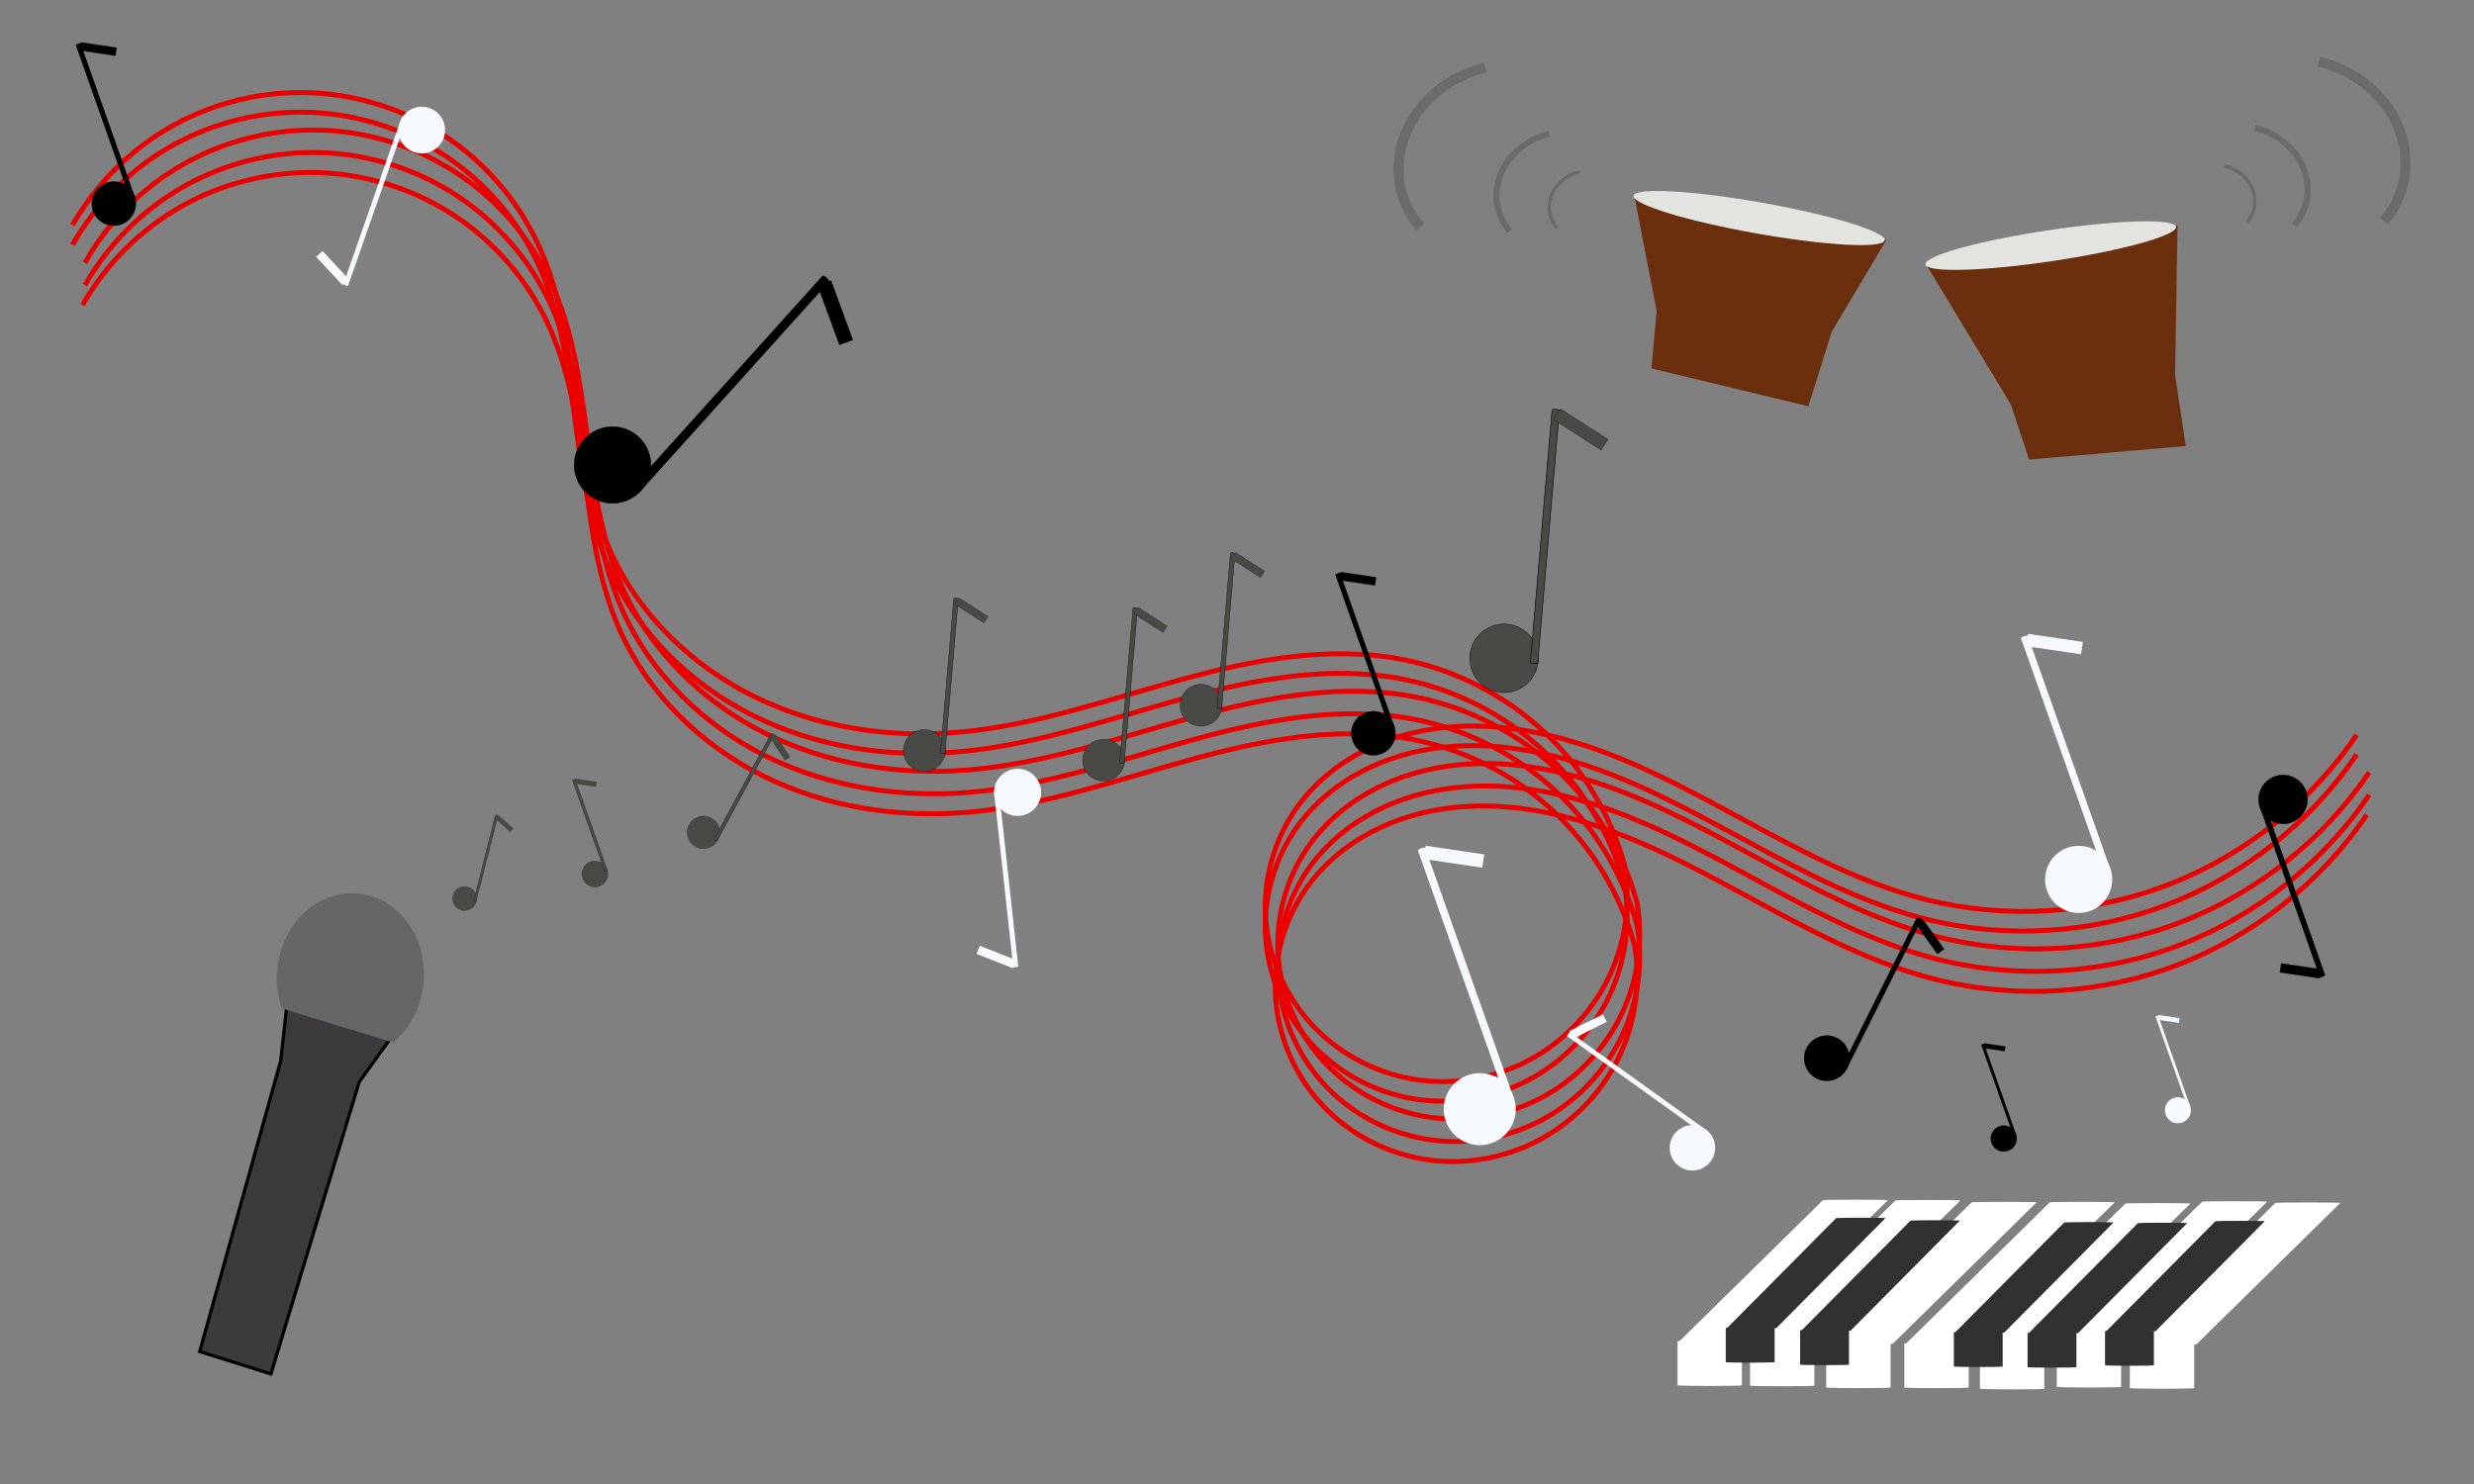 <?xml version="1.0" encoding="UTF-8" standalone="no"?>
<!-- Created with Inkscape (http://www.inkscape.org/) -->

<svg
   xmlns:dc="http://purl.org/dc/elements/1.1/"
   xmlns:cc="http://creativecommons.org/ns#"
   xmlns:rdf="http://www.w3.org/1999/02/22-rdf-syntax-ns#"
   xmlns:svg="http://www.w3.org/2000/svg"
   xmlns="http://www.w3.org/2000/svg"
   xmlns:sodipodi="http://sodipodi.sourceforge.net/DTD/sodipodi-0.dtd"
   xmlns:inkscape="http://www.inkscape.org/namespaces/inkscape"
   width="500"
   height="300"
   id="svg3001"
   version="1.1"
   inkscape:version="0.48.5 r10040"
   sodipodi:docname="tuesday-night.svg"
   inkscape:export-filename="C:\g\theshapeofcollege.github.io\img\stanford-heart-2.png"
   inkscape:export-xdpi="300"
   inkscape:export-ydpi="300">
  <rect width="100%" height="100%" fill="#808080" stroke="none"/>
  <defs
     id="defs3003">
    <inkscape:path-effect
       effect="spiro"
       id="path-effect4194"
       is_visible="true" />
    <inkscape:path-effect
       effect="spiro"
       id="path-effect4190"
       is_visible="true" />
    <inkscape:path-effect
       effect="spiro"
       id="path-effect4154"
       is_visible="true" />
    <inkscape:path-effect
       effect="spiro"
       id="path-effect3847"
       is_visible="true" />
    <inkscape:path-effect
       effect="spiro"
       id="path-effect3069"
       is_visible="true" />
    <inkscape:path-effect
       effect="spiro"
       id="path-effect3915"
       is_visible="true" />
    <inkscape:path-effect
       effect="spiro"
       id="path-effect3911"
       is_visible="true" />
    <inkscape:path-effect
       effect="spiro"
       id="path-effect3824"
       is_visible="true" />
    <inkscape:path-effect
       effect="spiro"
       id="path-effect3809"
       is_visible="true" />
    <inkscape:path-effect
       effect="spiro"
       id="path-effect3017"
       is_visible="true" />
    <inkscape:path-effect
       effect="spiro"
       id="path-effect3944"
       is_visible="true" />
    <inkscape:path-effect
       effect="spiro"
       id="path-effect3783"
       is_visible="true" />
    <inkscape:path-effect
       effect="spiro"
       id="path-effect3783-1"
       is_visible="true" />
    <inkscape:path-effect
       effect="spiro"
       id="path-effect3944-4"
       is_visible="true" />
    <inkscape:path-effect
       effect="spiro"
       id="path-effect3944-4-5"
       is_visible="true" />
    <inkscape:path-effect
       effect="spiro"
       id="path-effect3944-4-5-7"
       is_visible="true" />
    <inkscape:path-effect
       effect="spiro"
       id="path-effect3944-4-5-7-1"
       is_visible="true" />
    <inkscape:path-effect
       effect="spiro"
       id="path-effect3944-4-5-7-1-2"
       is_visible="true" />
    <inkscape:path-effect
       effect="spiro"
       id="path-effect3944-4-5-7-1-2-6"
       is_visible="true" />
    <inkscape:path-effect
       effect="spiro"
       id="path-effect3824-6"
       is_visible="true" />
    <inkscape:path-effect
       effect="spiro"
       id="path-effect3824-8"
       is_visible="true" />
    <inkscape:path-effect
       effect="spiro"
       id="path-effect3824-8-4"
       is_visible="true" />
    <inkscape:path-effect
       effect="spiro"
       id="path-effect3824-8-2"
       is_visible="true" />
    <inkscape:path-effect
       effect="spiro"
       id="path-effect3824-6-0"
       is_visible="true" />
    <inkscape:path-effect
       effect="spiro"
       id="path-effect3911-0"
       is_visible="true" />
    <inkscape:path-effect
       effect="spiro"
       id="path-effect3915-0"
       is_visible="true" />
    <inkscape:path-effect
       effect="spiro"
       id="path-effect3847-1"
       is_visible="true" />
    <inkscape:path-effect
       effect="spiro"
       id="path-effect3847-4"
       is_visible="true" />
    <inkscape:path-effect
       effect="spiro"
       id="path-effect3847-9"
       is_visible="true" />
    <inkscape:path-effect
       effect="spiro"
       id="path-effect3847-9-8"
       is_visible="true" />
    <inkscape:path-effect
       effect="spiro"
       id="path-effect3847-9-8-2"
       is_visible="true" />
    <inkscape:path-effect
       effect="spiro"
       id="path-effect4154-2"
       is_visible="true" />
    <inkscape:path-effect
       effect="spiro"
       id="path-effect4194-5"
       is_visible="true" />
    <inkscape:path-effect
       effect="spiro"
       id="path-effect4194-5-3"
       is_visible="true" />
    <inkscape:path-effect
       effect="spiro"
       id="path-effect4194-5-3-2"
       is_visible="true" />
    <inkscape:path-effect
       effect="spiro"
       id="path-effect4194-5-33"
       is_visible="true" />
    <inkscape:path-effect
       effect="spiro"
       id="path-effect4194-4"
       is_visible="true" />
  </defs>
  <sodipodi:namedview
     id="base"
     pagecolor="#cfb8bb"
     bordercolor="#666666"
     borderopacity="1.0"
     inkscape:pageopacity="1"
     inkscape:pageshadow="2"
     inkscape:zoom="1.4"
     inkscape:cx="248.00168"
     inkscape:cy="203.07449"
     inkscape:document-units="px"
     inkscape:current-layer="layer1"
     showgrid="false"
     inkscape:window-width="1440"
     inkscape:window-height="897"
     inkscape:window-x="-8"
     inkscape:window-y="-8"
     inkscape:window-maximized="1" />
  <g
     inkscape:label="Layer 1"
     inkscape:groupmode="layer"
     id="layer1"
     transform="translate(0,-752.362)">
    <g
       id="g3841"
       transform="matrix(0.637,0.185,-0.185,0.637,90.444,379.863)">
      <path
         transform="translate(0,752.362)"
         inkscape:connector-curvature="0"
         inkscape:original-d="m 193.44421,85.342584 4.54569,26.263966 1.01015,91.92388 22.72843,0.50508 1.01016,-92.93404 8.58629,-24.243657 z"
         inkscape:path-effect="#path-effect3069"
         id="path3067"
         d="m 193.444,85.343 4.546,26.264 1.01,91.924 22.728,0.505 1.01,-92.934 8.586,-24.244 -37.881,-1.515"
         style="fill:#3b3b3e;fill-opacity:1;stroke:#000000;stroke-width:1px;stroke-linecap:butt;stroke-linejoin:miter;stroke-opacity:1" />
      <path
         sodipodi:open="true"
         sodipodi:end="8.7846812"
         sodipodi:start="4.3187393"
         transform="matrix(-0.381,-1.401,1.52,-0.449,190.393,1147.094)"
         d="m 196.61,51.574 c 8.888,-2.996 19.085,0.423 22.776,7.636 3.691,7.213 -0.521,15.489 -9.409,18.485 -7.375,2.486 -15.889,0.585 -20.659,-4.614"
         sodipodi:ry="14.142136"
         sodipodi:rx="17.425131"
         sodipodi:cy="64.63446"
         sodipodi:cx="203.2932"
         id="path3071"
         style="fill:#646764;fill-opacity:1;stroke:none"
         sodipodi:type="arc" />
    </g>
    <path
       style="fill:none;stroke:#eb0000;stroke-width:1px;stroke-linecap:butt;stroke-linejoin:miter;stroke-opacity:1"
       d="m 14.647,801.844 c 4.759,-8.382 11.855,-15.422 20.275,-20.114 8.42,-4.692 18.139,-7.023 27.772,-6.661 9.632,0.363 19.149,3.418 27.193,8.729 8.043,5.312 14.59,12.865 18.705,21.581 4.56,9.658 6.09,20.424 7.504,31.01 1.414,10.586 2.812,21.352 7.143,31.114 5.719,12.89 16.427,23.311 29.063,29.572 12.636,6.261 27.091,8.48 41.143,7.298 15.334,-1.29 30.027,-6.462 44.861,-10.554 14.834,-4.093 30.464,-7.14 45.548,-4.093 10.445,2.11 20.279,7.164 28.075,14.428 7.796,7.264 13.531,16.718 16.372,26.988 1.32,7.506 0.273,15.411 -2.954,22.315 -3.228,6.904 -8.622,12.776 -15.228,16.576 -6.99,4.021 -15.314,5.694 -23.307,4.626 -7.993,-1.068 -15.603,-4.881 -21.2,-10.685 -5.597,-5.805 -9.135,-13.569 -9.784,-21.607 -0.649,-8.038 1.609,-16.289 6.308,-22.842 3.393,-4.731 7.995,-8.552 13.155,-11.246 5.161,-2.695 10.871,-4.279 16.661,-4.887 11.58,-1.216 23.287,1.441 34.12,5.71 21.667,8.538 40.741,23.498 63.342,29.111 16.026,3.98 33.265,2.918 48.682,-2.997 15.417,-5.916 28.941,-16.659 38.191,-30.338"
       id="path3845"
       inkscape:path-effect="#path-effect3847"
       inkscape:original-d="m 14.647211,801.84436 c 91.923879,3.03045 83.84266,-4.54569 93.944189,3.53553 10.10152,8.08122 0,43.94164 14.64721,62.12438 14.64721,18.18275 39.39595,38.89087 70.2056,36.87057 30.80965,-2.02031 67.17514,-21.71828 90.40865,-14.64721 23.23351,7.07106 44.44672,41.41625 44.44672,41.41625 0,0 -2.52539,16.66752 -18.18275,38.89087 -15.65737,22.22339 -34.34519,-19.19279 -47.98225,-50.50762 -13.63706,-31.31473 93.94419,35.35534 127.27922,18.68782 33.33503,-16.66752 70.71069,-54.04316 86.87313,-33.33503"
       inkscape:connector-curvature="0"
       sodipodi:nodetypes="csssscsssc" />
    <path
       style="fill:none;stroke:#eb0000;stroke-width:1px;stroke-linecap:butt;stroke-linejoin:miter;stroke-opacity:1"
       d="m 14.647,797.88 c 4.759,-8.382 11.855,-15.422 20.275,-20.114 8.42,-4.692 18.139,-7.023 27.772,-6.661 9.632,0.363 19.149,3.418 27.193,8.729 8.043,5.312 14.59,12.865 18.705,21.581 4.56,9.658 6.09,20.424 7.504,31.01 1.414,10.586 2.812,21.352 7.143,31.114 5.719,12.89 16.427,23.311 29.063,29.572 12.636,6.261 27.091,8.48 41.143,7.298 15.334,-1.29 30.027,-6.462 44.861,-10.554 14.834,-4.093 30.464,-7.14 45.548,-4.093 10.445,2.11 20.279,7.164 28.075,14.428 7.796,7.264 13.531,16.718 16.372,26.988 1.32,7.506 0.273,15.411 -2.954,22.315 -3.228,6.904 -8.622,12.776 -15.228,16.576 -6.99,4.021 -15.314,5.694 -23.307,4.627 -7.993,-1.068 -15.603,-4.881 -21.2,-10.685 -5.597,-5.805 -9.135,-13.569 -9.784,-21.607 -0.648,-8.038 1.609,-16.289 6.308,-22.842 3.393,-4.731 7.995,-8.552 13.156,-11.246 5.161,-2.695 10.871,-4.279 16.661,-4.887 11.58,-1.216 23.287,1.441 34.12,5.71 21.667,8.538 40.74,23.498 63.342,29.111 16.026,3.98 33.265,2.918 48.682,-2.997 15.417,-5.916 28.941,-16.659 38.191,-30.338"
       id="path3845-0"
       inkscape:path-effect="#path-effect3847-4"
       inkscape:original-d="m 14.64721,797.87971 c 91.92388,3.03045 83.842665,-4.54569 93.94419,3.53553 10.10152,8.08122 0,43.94164 14.64721,62.12438 14.64721,18.18275 39.39595,38.89087 70.2056,36.87057 30.80965,-2.02031 67.17514,-21.71828 90.40865,-14.64721 23.23351,7.07106 44.44672,41.41626 44.44672,41.41626 0,0 -2.52539,16.6675 -18.18275,38.89086 -15.65737,22.2234 -34.34519,-19.19276 -47.98225,-50.50766 -13.63706,-31.31469 93.94419,35.3554 127.27922,18.6879 33.33503,-16.6676 70.71069,-54.0432 86.87313,-33.33507"
       inkscape:connector-curvature="0"
       sodipodi:nodetypes="csssscsssc" />
    <path
       style="fill:none;stroke:#eb0000;stroke-width:1px;stroke-linecap:butt;stroke-linejoin:miter;stroke-opacity:1"
       d="m 17.173,805.456 c 4.759,-8.382 11.855,-15.422 20.275,-20.114 8.42,-4.692 18.139,-7.023 27.772,-6.661 9.632,0.363 19.149,3.418 27.193,8.729 8.043,5.312 14.59,12.865 18.705,21.581 4.56,9.658 6.09,20.424 7.504,31.01 1.414,10.586 2.812,21.352 7.143,31.114 5.719,12.89 16.427,23.311 29.063,29.572 12.636,6.261 27.091,8.48 41.143,7.298 15.334,-1.29 30.027,-6.462 44.861,-10.554 14.834,-4.093 30.464,-7.14 45.548,-4.093 10.445,2.11 20.279,7.164 28.075,14.428 7.796,7.264 13.531,16.718 16.372,26.988 1.32,7.506 0.273,15.411 -2.954,22.315 -3.228,6.904 -8.622,12.776 -15.228,16.576 -6.99,4.021 -15.314,5.694 -23.307,4.626 -7.993,-1.068 -15.603,-4.881 -21.2,-10.685 -5.597,-5.805 -9.135,-13.569 -9.784,-21.607 -0.649,-8.038 1.609,-16.289 6.308,-22.842 3.393,-4.731 7.995,-8.552 13.155,-11.246 5.161,-2.695 10.871,-4.279 16.661,-4.887 11.58,-1.216 23.287,1.441 34.12,5.71 21.667,8.538 40.741,23.498 63.342,29.111 16.026,3.98 33.265,2.918 48.682,-2.997 15.417,-5.916 28.941,-16.659 38.191,-30.338"
       id="path3845-4"
       inkscape:path-effect="#path-effect3847-9"
       inkscape:original-d="m 17.172589,805.45586 c 91.923881,3.03045 83.842661,-4.54569 93.944191,3.53553 10.10152,8.08122 0,43.94164 14.64721,62.12438 14.64721,18.18275 39.39595,38.89087 70.2056,36.87057 30.80965,-2.02031 67.17514,-21.71828 90.40865,-14.64721 23.23351,7.07106 44.44672,41.41625 44.44672,41.41625 0,0 -2.52539,16.66752 -18.18275,38.89087 -15.65737,22.22335 -34.34519,-19.19279 -47.98225,-50.50762 -13.63706,-31.31473 93.94419,35.35534 127.27922,18.68782 33.33503,-16.66752 70.71069,-54.04316 86.87313,-33.33503"
       inkscape:connector-curvature="0"
       sodipodi:nodetypes="csssscsssc" />
    <path
       style="fill:none;stroke:#eb0000;stroke-width:1px;stroke-linecap:butt;stroke-linejoin:miter;stroke-opacity:1"
       d="m 17.173,810.002 c 4.759,-8.382 11.855,-15.422 20.275,-20.114 8.42,-4.692 18.139,-7.023 27.772,-6.661 9.632,0.363 19.149,3.418 27.193,8.729 8.043,5.312 14.59,12.865 18.705,21.581 4.56,9.658 6.09,20.424 7.504,31.01 1.414,10.586 2.812,21.352 7.143,31.114 5.719,12.89 16.427,23.311 29.063,29.572 12.636,6.261 27.091,8.48 41.143,7.298 15.334,-1.29 30.027,-6.462 44.861,-10.554 14.834,-4.093 30.464,-7.14 45.548,-4.093 10.445,2.11 20.279,7.164 28.075,14.428 7.796,7.264 13.531,16.718 16.372,26.988 1.32,7.506 0.273,15.411 -2.954,22.315 -3.228,6.904 -8.622,12.776 -15.228,16.576 -6.99,4.021 -15.314,5.694 -23.307,4.626 -7.993,-1.068 -15.603,-4.881 -21.2,-10.685 -5.597,-5.805 -9.135,-13.569 -9.784,-21.607 -0.649,-8.038 1.609,-16.289 6.308,-22.842 3.393,-4.731 7.995,-8.552 13.155,-11.246 5.161,-2.695 10.871,-4.279 16.661,-4.887 11.58,-1.216 23.287,1.441 34.12,5.71 21.667,8.538 40.741,23.498 63.342,29.111 16.026,3.98 33.265,2.918 48.682,-2.997 15.417,-5.916 28.941,-16.659 38.191,-30.338"
       id="path3845-4-8"
       inkscape:path-effect="#path-effect3847-9-8"
       inkscape:original-d="m 17.17259,810.00154 c 91.92388,3.03045 83.84266,-4.54569 93.94419,3.53553 10.10152,8.08122 0,43.94164 14.64721,62.12438 14.64721,18.18275 39.39595,38.89087 70.2056,36.87057 30.80965,-2.02031 67.17514,-21.71828 90.40865,-14.64721 23.23351,7.07106 44.44672,41.41625 44.44672,41.41625 0,0 -2.52539,16.66752 -18.18275,38.89087 -15.65737,22.22337 -34.34519,-19.19279 -47.98225,-50.50762 -13.63706,-31.31473 93.94419,35.35534 127.27922,18.68782 33.33503,-16.66752 70.71069,-54.04316 86.87313,-33.33503"
       inkscape:connector-curvature="0"
       sodipodi:nodetypes="csssscsssc" />
    <path
       style="fill:none;stroke:#eb0000;stroke-width:1px;stroke-linecap:butt;stroke-linejoin:miter;stroke-opacity:1"
       d="m 16.668,814.042 c 4.759,-8.382 11.855,-15.422 20.275,-20.114 8.42,-4.692 18.139,-7.023 27.772,-6.661 9.632,0.363 19.149,3.418 27.193,8.729 8.043,5.312 14.59,12.865 18.705,21.581 4.56,9.658 6.09,20.424 7.504,31.01 1.414,10.586 2.812,21.352 7.143,31.114 5.719,12.89 16.427,23.311 29.063,29.572 12.636,6.261 27.091,8.48 41.143,7.298 15.334,-1.29 30.027,-6.462 44.861,-10.554 14.834,-4.093 30.464,-7.14 45.548,-4.093 10.445,2.11 20.279,7.164 28.075,14.428 7.796,7.264 13.531,16.718 16.372,26.988 1.32,7.506 0.273,15.411 -2.954,22.315 -3.228,6.904 -8.622,12.776 -15.228,16.576 -6.99,4.021 -15.314,5.694 -23.307,4.626 -7.993,-1.068 -15.603,-4.881 -21.2,-10.685 -5.597,-5.805 -9.135,-13.569 -9.784,-21.607 -0.649,-8.038 1.609,-16.289 6.308,-22.842 3.393,-4.731 7.995,-8.552 13.155,-11.246 5.161,-2.695 10.871,-4.279 16.661,-4.887 11.58,-1.216 23.287,1.441 34.12,5.71 21.667,8.538 40.741,23.498 63.342,29.111 16.026,3.98 33.265,2.918 48.682,-2.997 15.417,-5.916 28.941,-16.659 38.191,-30.338"
       id="path3845-4-8-4"
       inkscape:path-effect="#path-effect3847-9-8-2"
       inkscape:original-d="m 16.667514,814.04216 c 91.923876,3.03045 83.842656,-4.54569 93.944186,3.53553 10.10152,8.08122 0,43.94164 14.64721,62.12438 14.64721,18.18275 39.39595,38.89087 70.2056,36.87057 30.80965,-2.02031 67.17514,-21.71828 90.40865,-14.64721 23.23351,7.07106 44.44672,41.41625 44.44672,41.41625 0,0 -2.52539,16.66752 -18.18275,38.89087 -15.65737,22.22335 -34.34519,-19.19279 -47.98225,-50.50762 -13.63706,-31.31473 93.94419,35.35534 127.27922,18.68782 33.33503,-16.66752 70.71069,-54.04316 86.87313,-33.33503"
       inkscape:connector-curvature="0"
       sodipodi:nodetypes="csssscsssc" />
    <g
       id="g3978"
       transform="matrix(0.358,0.091,-0.091,0.358,109.768,616.516)"
       style="fill:#494946;fill-opacity:1">
      <g
         id="g4118"
         transform="matrix(0.832,-0.555,0.555,0.832,-421.587,249.947)"
         style="fill:#494946;fill-opacity:1">
        <path
           sodipodi:type="arc"
           style="fill:#494946;fill-opacity:1;stroke:#000000;stroke-width:0.183;stroke-linecap:round;stroke-linejoin:round;stroke-miterlimit:4;stroke-opacity:1;stroke-dasharray:none;stroke-dashoffset:0"
           id="path3954"
           sodipodi:cx="249.00261"
           sodipodi:cy="71.705528"
           sodipodi:rx="16.162441"
           sodipodi:ry="16.162441"
           d="m 265.165,71.706 c 0,8.926 -7.236,16.162 -16.162,16.162 -8.926,0 -16.162,-7.236 -16.162,-16.162 0,-8.926 7.236,-16.162 16.162,-16.162 8.926,0 16.162,7.236 16.162,16.162 z"
           transform="matrix(0.441,0,0,0.441,124.628,801.561)" />
        <rect
           style="fill:#494946;fill-opacity:1;stroke:#000000;stroke-width:0.121;stroke-linecap:round;stroke-linejoin:round;stroke-miterlimit:4;stroke-opacity:1;stroke-dasharray:none;stroke-dashoffset:0"
           id="rect3956"
           width="1.532"
           height="53.092"
           x="239.972"
           y="780.657"
           rx="12.359"
           ry="0.179" />
        <rect
           style="fill:#494946;fill-opacity:1;stroke:#000000;stroke-width:0.052;stroke-linecap:round;stroke-linejoin:round;stroke-miterlimit:4;stroke-opacity:1;stroke-dasharray:none;stroke-dashoffset:0"
           id="rect3976"
           width="11.748"
           height="2.657"
           x="578.41"
           y="577.314"
           rx="0"
           transform="matrix(0.884,0.467,-0.467,0.884,0,0)"
           inkscape:transform-center-x="5.876091"
           inkscape:transform-center-y="-7.5182814" />
      </g>
    </g>
    <g
       id="g3978-5"
       transform="matrix(0.405,0.219,-0.219,0.405,229.683,531.842)"
       style="fill:#494946;fill-opacity:1">
      <path
         transform="matrix(0.441,0,0,0.441,124.628,801.561)"
         d="m 265.165,71.706 c 0,8.926 -7.236,16.162 -16.162,16.162 -8.926,0 -16.162,-7.236 -16.162,-16.162 0,-8.926 7.236,-16.162 16.162,-16.162 8.926,0 16.162,7.236 16.162,16.162 z"
         sodipodi:ry="16.162441"
         sodipodi:rx="16.162441"
         sodipodi:cy="71.705528"
         sodipodi:cx="249.00261"
         id="path3954-1"
         style="fill:#494946;fill-opacity:1;stroke:#000000;stroke-width:0.183;stroke-linecap:round;stroke-linejoin:round;stroke-miterlimit:4;stroke-opacity:1;stroke-dasharray:none;stroke-dashoffset:0"
         sodipodi:type="arc" />
      <rect
         ry="0.179"
         rx="12.359"
         y="780.657"
         x="239.972"
         height="53.092"
         width="1.532"
         id="rect3956-7"
         style="fill:#494946;fill-opacity:1;stroke:#000000;stroke-width:0.121;stroke-linecap:round;stroke-linejoin:round;stroke-miterlimit:4;stroke-opacity:1;stroke-dasharray:none;stroke-dashoffset:0" />
      <rect
         inkscape:transform-center-y="-7.5182814"
         inkscape:transform-center-x="5.876091"
         transform="matrix(0.884,0.467,-0.467,0.884,0,0)"
         rx="0"
         y="577.314"
         x="578.41"
         height="2.657"
         width="11.748"
         id="rect3976-1"
         style="fill:#494946;fill-opacity:1;stroke:#000000;stroke-width:0.052;stroke-linecap:round;stroke-linejoin:round;stroke-miterlimit:4;stroke-opacity:1;stroke-dasharray:none;stroke-dashoffset:0" />
    </g>
    <g
       id="g3978-5-1"
       transform="matrix(0.593,0.051,-0.051,0.593,90.283,398.053)"
       style="fill:#494946;fill-opacity:1">
      <path
         transform="matrix(0.441,0,0,0.441,124.628,801.561)"
         d="m 265.165,71.706 c 0,8.926 -7.236,16.162 -16.162,16.162 -8.926,0 -16.162,-7.236 -16.162,-16.162 0,-8.926 7.236,-16.162 16.162,-16.162 8.926,0 16.162,7.236 16.162,16.162 z"
         sodipodi:ry="16.162441"
         sodipodi:rx="16.162441"
         sodipodi:cy="71.705528"
         sodipodi:cx="249.00261"
         id="path3954-1-5"
         style="fill:#494946;fill-opacity:1;stroke:#000000;stroke-width:0.183;stroke-linecap:round;stroke-linejoin:round;stroke-miterlimit:4;stroke-opacity:1;stroke-dasharray:none;stroke-dashoffset:0"
         sodipodi:type="arc" />
      <rect
         ry="0.179"
         rx="12.359"
         y="780.657"
         x="239.972"
         height="53.092"
         width="1.532"
         id="rect3956-7-2"
         style="fill:#494946;fill-opacity:1;stroke:#000000;stroke-width:0.121;stroke-linecap:round;stroke-linejoin:round;stroke-miterlimit:4;stroke-opacity:1;stroke-dasharray:none;stroke-dashoffset:0" />
      <rect
         inkscape:transform-center-y="-7.5182814"
         inkscape:transform-center-x="5.876091"
         transform="matrix(0.884,0.467,-0.467,0.884,0,0)"
         rx="0"
         y="577.314"
         x="578.41"
         height="2.657"
         width="11.748"
         id="rect3976-1-7"
         style="fill:#494946;fill-opacity:1;stroke:#000000;stroke-width:0.052;stroke-linecap:round;stroke-linejoin:round;stroke-miterlimit:4;stroke-opacity:1;stroke-dasharray:none;stroke-dashoffset:0" />
    </g>
    <g
       id="g3978-5-1-6"
       transform="matrix(0.593,0.051,-0.051,0.593,126.508,400.004)"
       style="fill:#494946;fill-opacity:1">
      <path
         transform="matrix(0.441,0,0,0.441,124.628,801.561)"
         d="m 265.165,71.706 c 0,8.926 -7.236,16.162 -16.162,16.162 -8.926,0 -16.162,-7.236 -16.162,-16.162 0,-8.926 7.236,-16.162 16.162,-16.162 8.926,0 16.162,7.236 16.162,16.162 z"
         sodipodi:ry="16.162441"
         sodipodi:rx="16.162441"
         sodipodi:cy="71.705528"
         sodipodi:cx="249.00261"
         id="path3954-1-5-1"
         style="fill:#494946;fill-opacity:1;stroke:#000000;stroke-width:0.183;stroke-linecap:round;stroke-linejoin:round;stroke-miterlimit:4;stroke-opacity:1;stroke-dasharray:none;stroke-dashoffset:0"
         sodipodi:type="arc" />
      <rect
         ry="0.179"
         rx="12.359"
         y="780.657"
         x="239.972"
         height="53.092"
         width="1.532"
         id="rect3956-7-2-4"
         style="fill:#494946;fill-opacity:1;stroke:#000000;stroke-width:0.121;stroke-linecap:round;stroke-linejoin:round;stroke-miterlimit:4;stroke-opacity:1;stroke-dasharray:none;stroke-dashoffset:0" />
      <rect
         inkscape:transform-center-y="-7.5182814"
         inkscape:transform-center-x="5.876091"
         transform="matrix(0.884,0.467,-0.467,0.884,0,0)"
         rx="0"
         y="577.314"
         x="578.41"
         height="2.657"
         width="11.748"
         id="rect3976-1-7-2"
         style="fill:#494946;fill-opacity:1;stroke:#000000;stroke-width:0.052;stroke-linecap:round;stroke-linejoin:round;stroke-miterlimit:4;stroke-opacity:1;stroke-dasharray:none;stroke-dashoffset:0" />
    </g>
    <g
       id="g3978-5-1-6-3"
       transform="matrix(0.593,0.051,-0.051,0.593,146.206,388.892)"
       style="fill:#494946;fill-opacity:1">
      <path
         transform="matrix(0.441,0,0,0.441,124.628,801.561)"
         d="m 265.165,71.706 c 0,8.926 -7.236,16.162 -16.162,16.162 -8.926,0 -16.162,-7.236 -16.162,-16.162 0,-8.926 7.236,-16.162 16.162,-16.162 8.926,0 16.162,7.236 16.162,16.162 z"
         sodipodi:ry="16.162441"
         sodipodi:rx="16.162441"
         sodipodi:cy="71.705528"
         sodipodi:cx="249.00261"
         id="path3954-1-5-1-2"
         style="fill:#494946;fill-opacity:1;stroke:#000000;stroke-width:0.183;stroke-linecap:round;stroke-linejoin:round;stroke-miterlimit:4;stroke-opacity:1;stroke-dasharray:none;stroke-dashoffset:0"
         sodipodi:type="arc" />
      <rect
         ry="0.179"
         rx="12.359"
         y="780.657"
         x="239.972"
         height="53.092"
         width="1.532"
         id="rect3956-7-2-4-2"
         style="fill:#494946;fill-opacity:1;stroke:#000000;stroke-width:0.121;stroke-linecap:round;stroke-linejoin:round;stroke-miterlimit:4;stroke-opacity:1;stroke-dasharray:none;stroke-dashoffset:0" />
      <rect
         inkscape:transform-center-y="-7.5182814"
         inkscape:transform-center-x="5.876091"
         transform="matrix(0.884,0.467,-0.467,0.884,0,0)"
         rx="0"
         y="577.314"
         x="578.41"
         height="2.657"
         width="11.748"
         id="rect3976-1-7-2-1"
         style="fill:#494946;fill-opacity:1;stroke:#000000;stroke-width:0.052;stroke-linecap:round;stroke-linejoin:round;stroke-miterlimit:4;stroke-opacity:1;stroke-dasharray:none;stroke-dashoffset:0" />
    </g>
    <g
       id="g3978-6"
       transform="matrix(0.331,0.084,-0.084,0.331,86.285,638.522)"
       style="fill:#494946;fill-opacity:1">
      <path
         transform="matrix(0.441,0,0,0.441,124.628,801.561)"
         d="m 265.165,71.706 c 0,8.926 -7.236,16.162 -16.162,16.162 -8.926,0 -16.162,-7.236 -16.162,-16.162 0,-8.926 7.236,-16.162 16.162,-16.162 8.926,0 16.162,7.236 16.162,16.162 z"
         sodipodi:ry="16.162441"
         sodipodi:rx="16.162441"
         sodipodi:cy="71.705528"
         sodipodi:cx="249.00261"
         id="path3954-8"
         style="fill:#494946;fill-opacity:1;stroke:#000000;stroke-width:0.183;stroke-linecap:round;stroke-linejoin:round;stroke-miterlimit:4;stroke-opacity:1;stroke-dasharray:none;stroke-dashoffset:0"
         sodipodi:type="arc" />
      <rect
         ry="0.179"
         rx="12.359"
         y="780.657"
         x="239.972"
         height="53.092"
         width="1.532"
         id="rect3956-5"
         style="fill:#494946;fill-opacity:1;stroke:#000000;stroke-width:0.121;stroke-linecap:round;stroke-linejoin:round;stroke-miterlimit:4;stroke-opacity:1;stroke-dasharray:none;stroke-dashoffset:0" />
      <rect
         inkscape:transform-center-y="-7.5182814"
         inkscape:transform-center-x="5.876091"
         transform="matrix(0.884,0.467,-0.467,0.884,0,0)"
         rx="0"
         y="577.314"
         x="578.41"
         height="2.657"
         width="11.748"
         id="rect3976-7"
         style="fill:#494946;fill-opacity:1;stroke:#000000;stroke-width:0.052;stroke-linecap:round;stroke-linejoin:round;stroke-miterlimit:4;stroke-opacity:1;stroke-dasharray:none;stroke-dashoffset:0" />
    </g>
    <g
       id="g3978-5-1-6-3-6"
       transform="matrix(0.968,0.083,-0.083,0.968,146.19,59.458)"
       style="fill:#494946;fill-opacity:1">
      <path
         transform="matrix(0.441,0,0,0.441,124.628,801.561)"
         d="m 265.165,71.706 c 0,8.926 -7.236,16.162 -16.162,16.162 -8.926,0 -16.162,-7.236 -16.162,-16.162 0,-8.926 7.236,-16.162 16.162,-16.162 8.926,0 16.162,7.236 16.162,16.162 z"
         sodipodi:ry="16.162441"
         sodipodi:rx="16.162441"
         sodipodi:cy="71.705528"
         sodipodi:cx="249.00261"
         id="path3954-1-5-1-2-1"
         style="fill:#494946;fill-opacity:1;stroke:#000000;stroke-width:0.183;stroke-linecap:round;stroke-linejoin:round;stroke-miterlimit:4;stroke-opacity:1;stroke-dasharray:none;stroke-dashoffset:0"
         sodipodi:type="arc" />
      <rect
         ry="0.179"
         rx="12.359"
         y="780.657"
         x="239.972"
         height="53.092"
         width="1.532"
         id="rect3956-7-2-4-2-8"
         style="fill:#494946;fill-opacity:1;stroke:#000000;stroke-width:0.121;stroke-linecap:round;stroke-linejoin:round;stroke-miterlimit:4;stroke-opacity:1;stroke-dasharray:none;stroke-dashoffset:0" />
      <rect
         inkscape:transform-center-y="-7.5182814"
         inkscape:transform-center-x="5.876091"
         transform="matrix(0.884,0.467,-0.467,0.884,0,0)"
         rx="0"
         y="577.314"
         x="578.41"
         height="2.657"
         width="11.748"
         id="rect3976-1-7-2-1-9"
         style="fill:#494946;fill-opacity:1;stroke:#000000;stroke-width:0.052;stroke-linecap:round;stroke-linejoin:round;stroke-miterlimit:4;stroke-opacity:1;stroke-dasharray:none;stroke-dashoffset:0" />
    </g>
    <g
       id="g4184"
       transform="matrix(0.647,-0.097,0.097,0.647,78.573,330.103)">
      <path
         sodipodi:nodetypes="ccccccc"
         inkscape:connector-curvature="0"
         inkscape:original-d="m 362.13969,790.22759 19.1929,45.96195 3.03045,17.67766 48.48733,3.03046 -10e-6,-22.22335 7.57615,-45.45687 z"
         inkscape:path-effect="#path-effect4154"
         id="path4152"
         d="m 362.14,790.228 19.193,45.962 3.03,17.678 48.487,3.03 -10e-6,-22.223 7.576,-45.457 -78.287,1.01"
         style="fill:#6c2f0d;fill-opacity:1;stroke:none" />
      <path
         transform="translate(38.386,743.776)"
         d="m 401.536,45.694 c 0,2.65 -17.525,4.798 -39.143,4.798 -21.618,0 -39.143,-2.148 -39.143,-4.798 0,-2.65 17.525,-4.798 39.143,-4.798 21.618,0 39.143,2.148 39.143,4.798 z"
         sodipodi:ry="4.7982244"
         sodipodi:rx="39.14341"
         sodipodi:cy="45.694096"
         sodipodi:cx="362.39221"
         id="path4150"
         style="fill:#e3e4df;fill-opacity:1;stroke:none"
         sodipodi:type="arc" />
    </g>
    <g
       id="g4180"
       transform="matrix(0.648,0.115,-0.115,0.648,208.631,215.506)">
      <path
         sodipodi:nodetypes="ccccccc"
         inkscape:connector-curvature="0"
         inkscape:original-d="m 335.37064,830.88623 12.62691,32.82997 1.51522,17.67766 49.49748,3.03046 3.03045,-23.73858 11.61676,-30.80966 z"
         inkscape:path-effect="#path-effect4154-2"
         id="path4152-7"
         d="m 335.371,830.886 12.627,32.83 1.515,17.678 49.497,3.03 3.03,-23.739 11.617,-30.81 -78.287,1.01"
         style="fill:#6c2f0d;fill-opacity:1;stroke:none" />
      <path
         transform="translate(11.617,784.435)"
         d="m 401.536,45.694 c 0,2.65 -17.525,4.798 -39.143,4.798 -21.618,0 -39.143,-2.148 -39.143,-4.798 0,-2.65 17.525,-4.798 39.143,-4.798 21.618,0 39.143,2.148 39.143,4.798 z"
         sodipodi:ry="4.7982244"
         sodipodi:rx="39.14341"
         sodipodi:cy="45.694096"
         sodipodi:cx="362.39221"
         id="path4150-9"
         style="fill:#e3e4df;fill-opacity:1;stroke:none"
         sodipodi:type="arc" />
    </g>
    <path
       style="fill:none;stroke:#6b6b6b;stroke-width:1.24;stroke-linecap:butt;stroke-linejoin:miter;stroke-miterlimit:4;stroke-opacity:1;stroke-dasharray:none"
       d="m 305.128,799.035 c -0.497,-0.553 -0.935,-1.161 -1.302,-1.808 -0.853,-1.506 -1.318,-3.225 -1.374,-4.955 -0.056,-1.73 0.295,-3.468 0.986,-5.055 1.381,-3.174 4.117,-5.68 7.307,-7.022 0.772,-0.325 1.57,-0.586 2.385,-0.779"
       id="path4192"
       inkscape:path-effect="#path-effect4194"
       inkscape:original-d="m 305.1279,799.03462 c -3.2418,1.26262 3.53801,0.26477 -1.30151,-1.8079 -4.83953,-2.07268 -0.0749,-15.91317 6.91924,-17.03183 6.99411,-1.11865 2.38459,-0.77942 2.38459,-0.77942"
       inkscape:connector-curvature="0"
       sodipodi:nodetypes="cssc" />
    <path
       style="fill:none;stroke:#6b6b6b;stroke-width:0.715;stroke-linecap:butt;stroke-linejoin:miter;stroke-miterlimit:4;stroke-opacity:1;stroke-dasharray:none"
       d="m 314.644,798.407 c -0.287,-0.319 -0.539,-0.669 -0.75,-1.042 -0.492,-0.868 -0.76,-1.859 -0.792,-2.856 -0.032,-0.997 0.17,-1.999 0.568,-2.913 0.796,-1.829 2.373,-3.274 4.212,-4.048 0.445,-0.187 0.905,-0.338 1.374,-0.449"
       id="path4192-4"
       inkscape:path-effect="#path-effect4194-5"
       inkscape:original-d="m 314.64416,798.40712 c -1.86855,0.72776 2.03927,0.15261 -0.75018,-1.04206 -2.78946,-1.19467 -0.0432,-9.17219 3.98818,-9.81698 4.03134,-0.64478 1.37446,-0.44925 1.37446,-0.44925"
       inkscape:connector-curvature="0"
       sodipodi:nodetypes="cssc" />
    <path
       style="fill:none;stroke:#6b6b6b;stroke-width:2.036;stroke-linecap:butt;stroke-linejoin:miter;stroke-miterlimit:4;stroke-opacity:1;stroke-dasharray:none"
       d="m 287.061,798.252 c -0.817,-0.908 -1.535,-1.906 -2.137,-2.968 -1.401,-2.472 -2.164,-5.295 -2.255,-8.135 -0.091,-2.84 0.484,-5.693 1.618,-8.299 2.267,-5.211 6.759,-9.326 11.997,-11.529 1.267,-0.533 2.578,-0.961 3.915,-1.28"
       id="path4192-4-1"
       inkscape:path-effect="#path-effect4194-5-3"
       inkscape:original-d="m 287.06071,798.25172 c -5.3224,2.07296 5.80869,0.4347 -2.13682,-2.96822 -7.94554,-3.40291 -0.12305,-26.12619 11.35999,-27.96282 11.48293,-1.8366 3.91503,-1.27965 3.91503,-1.27965"
       inkscape:connector-curvature="0"
       sodipodi:nodetypes="cssc" />
    <path
       style="fill:none;stroke:#6b6b6b;stroke-width:1.24;stroke-linecap:butt;stroke-linejoin:miter;stroke-miterlimit:4;stroke-opacity:1;stroke-dasharray:none"
       d="m 463.705,797.832 c 0.497,-0.553 0.935,-1.161 1.302,-1.808 0.853,-1.506 1.318,-3.225 1.374,-4.955 0.056,-1.73 -0.295,-3.468 -0.986,-5.055 -1.381,-3.174 -4.117,-5.68 -7.307,-7.022 -0.772,-0.325 -1.57,-0.586 -2.385,-0.779"
       id="path4192-1"
       inkscape:path-effect="#path-effect4194-4"
       inkscape:original-d="m 463.70542,797.83195 c 3.2418,1.26262 -3.53801,0.26477 1.30151,-1.8079 4.83953,-2.07268 0.0749,-15.91317 -6.91924,-17.03183 -6.99411,-1.11865 -2.38459,-0.77942 -2.38459,-0.77942"
       inkscape:connector-curvature="0"
       sodipodi:nodetypes="cssc" />
    <path
       style="fill:none;stroke:#6b6b6b;stroke-width:0.715;stroke-linecap:butt;stroke-linejoin:miter;stroke-miterlimit:4;stroke-opacity:1;stroke-dasharray:none"
       d="m 454.189,797.204 c 0.287,-0.319 0.539,-0.669 0.75,-1.042 0.492,-0.868 0.76,-1.859 0.792,-2.856 0.032,-0.997 -0.17,-1.999 -0.568,-2.913 -0.796,-1.829 -2.373,-3.274 -4.212,-4.048 -0.445,-0.187 -0.905,-0.338 -1.374,-0.449"
       id="path4192-4-13"
       inkscape:path-effect="#path-effect4194-5-33"
       inkscape:original-d="m 454.18916,797.20445 c 1.86855,0.72776 -2.03927,0.15261 0.75018,-1.04206 2.78946,-1.19467 0.0432,-9.17219 -3.98818,-9.81698 -4.03134,-0.64478 -1.37446,-0.44925 -1.37446,-0.44925"
       inkscape:connector-curvature="0"
       sodipodi:nodetypes="cssc" />
    <path
       style="fill:none;stroke:#6b6b6b;stroke-width:2.036;stroke-linecap:butt;stroke-linejoin:miter;stroke-miterlimit:4;stroke-opacity:1;stroke-dasharray:none"
       d="m 481.773,797.049 c 0.817,-0.908 1.535,-1.906 2.137,-2.968 1.401,-2.472 2.164,-5.295 2.255,-8.135 0.091,-2.84 -0.484,-5.693 -1.618,-8.299 -2.267,-5.211 -6.759,-9.326 -11.997,-11.529 -1.267,-0.533 -2.578,-0.961 -3.915,-1.28"
       id="path4192-4-1-8"
       inkscape:path-effect="#path-effect4194-5-3-2"
       inkscape:original-d="m 481.77261,797.04905 c 5.3224,2.07296 -5.80869,0.4347 2.13682,-2.96822 7.94554,-3.40291 0.12305,-26.12619 -11.35999,-27.96282 -11.48293,-1.83661 -3.91503,-1.27965 -3.91503,-1.27965"
       inkscape:connector-curvature="0"
       sodipodi:nodetypes="cssc" />
    <g
       id="g4541"
       transform="translate(-26.264,3.536)">
      <g
         id="g4275">
        <rect
           style="fill:#ffffff;fill-opacity:1;stroke:none"
           id="rect4271"
           width="13.132"
           height="41.073"
           x="1403.103"
           y="1414.187"
           rx="12.359"
           ry="0.136"
           transform="matrix(1,0,-0.713,0.701,0,0)" />
        <rect
           style="fill:#ffffff;fill-opacity:1;stroke:none"
           id="rect4273"
           width="13.006"
           height="9.155"
           x="365.296"
           y="1019.848"
           rx="13.837"
           ry="0.123" />
      </g>
      <g
         id="g4275-77"
         transform="translate(14.647,0.063)">
        <rect
           style="fill:#ffffff;fill-opacity:1;stroke:none"
           id="rect4271-9"
           width="13.132"
           height="41.073"
           x="1403.103"
           y="1414.187"
           rx="12.359"
           ry="0.136"
           transform="matrix(1,0,-0.713,0.701,0,0)" />
        <rect
           style="fill:#ffffff;fill-opacity:1;stroke:none"
           id="rect4273-3"
           width="13.006"
           height="9.155"
           x="365.296"
           y="1019.848"
           rx="13.837"
           ry="0.123" />
      </g>
      <g
         id="g4275-77-1"
         transform="translate(30.052,0.442)">
        <rect
           style="fill:#ffffff;fill-opacity:1;stroke:none"
           id="rect4271-9-9"
           width="13.132"
           height="41.073"
           x="1403.103"
           y="1414.187"
           rx="12.359"
           ry="0.136"
           transform="matrix(1,0,-0.713,0.701,0,0)" />
        <rect
           style="fill:#ffffff;fill-opacity:1;stroke:none"
           id="rect4273-3-8"
           width="13.006"
           height="9.155"
           x="365.296"
           y="1019.848"
           rx="13.837"
           ry="0.123" />
      </g>
      <g
         style="fill:#313132;fill-opacity:1"
         id="g4275-7-6"
         transform="matrix(0.759,0,0,0.778,97.791,223.731)">
        <rect
           style="fill:#313132;fill-opacity:1;stroke:none"
           id="rect4271-4-5"
           width="13.132"
           height="41.073"
           x="1403.103"
           y="1414.187"
           rx="12.359"
           ry="0.136"
           transform="matrix(1,0,-0.713,0.701,0,0)" />
        <rect
           style="fill:#313132;fill-opacity:1;stroke:none"
           id="rect4273-2-0"
           width="13.006"
           height="9.155"
           x="365.296"
           y="1019.848"
           rx="13.837"
           ry="0.123" />
      </g>
      <g
         style="fill:#313132;fill-opacity:1"
         id="g4275-7-6-2"
         transform="matrix(0.759,0,0,0.778,112.817,224.236)">
        <rect
           style="fill:#313132;fill-opacity:1;stroke:none"
           id="rect4271-4-5-8"
           width="13.132"
           height="41.073"
           x="1403.103"
           y="1414.187"
           rx="12.359"
           ry="0.136"
           transform="matrix(1,0,-0.713,0.701,0,0)" />
        <rect
           style="fill:#313132;fill-opacity:1;stroke:none"
           id="rect4273-2-0-6"
           width="13.006"
           height="9.155"
           x="365.296"
           y="1019.848"
           rx="13.837"
           ry="0.123" />
      </g>
      <g
         id="g4275-0"
         transform="translate(45.836,0.442)">
        <rect
           style="fill:#ffffff;fill-opacity:1;stroke:none"
           id="rect4271-2"
           width="13.132"
           height="41.073"
           x="1403.103"
           y="1414.187"
           rx="12.359"
           ry="0.136"
           transform="matrix(1,0,-0.713,0.701,0,0)" />
        <rect
           style="fill:#ffffff;fill-opacity:1;stroke:none"
           id="rect4273-4"
           width="13.006"
           height="9.155"
           x="365.296"
           y="1019.848"
           rx="13.837"
           ry="0.123" />
      </g>
      <g
         id="g4275-0-8"
         transform="translate(61.114,0.694)">
        <rect
           style="fill:#ffffff;fill-opacity:1;stroke:none"
           id="rect4271-2-6"
           width="13.132"
           height="41.073"
           x="1403.103"
           y="1414.187"
           rx="12.359"
           ry="0.136"
           transform="matrix(1,0,-0.713,0.701,0,0)" />
        <rect
           style="fill:#ffffff;fill-opacity:1;stroke:none"
           id="rect4273-4-5"
           width="13.006"
           height="9.155"
           x="365.296"
           y="1019.848"
           rx="13.837"
           ry="0.123" />
      </g>
      <g
         id="g4275-0-8-0"
         transform="translate(76.645,0.316)">
        <rect
           style="fill:#ffffff;fill-opacity:1;stroke:none"
           id="rect4271-2-6-9"
           width="13.132"
           height="41.073"
           x="1403.103"
           y="1414.187"
           rx="12.359"
           ry="0.136"
           transform="matrix(1,0,-0.713,0.701,0,0)" />
        <rect
           style="fill:#ffffff;fill-opacity:1;stroke:none"
           id="rect4273-4-5-0"
           width="13.006"
           height="9.155"
           x="365.296"
           y="1019.848"
           rx="13.837"
           ry="0.123" />
      </g>
      <g
         id="g4275-0-8-0-0"
         transform="translate(91.419,0.568)">
        <rect
           style="fill:#ffffff;fill-opacity:1;stroke:none"
           id="rect4271-2-6-9-6"
           width="13.132"
           height="41.073"
           x="1403.103"
           y="1414.187"
           rx="12.359"
           ry="0.136"
           transform="matrix(1,0,-0.713,0.701,0,0)" />
        <rect
           style="fill:#ffffff;fill-opacity:1;stroke:none"
           id="rect4273-4-5-0-1"
           width="13.006"
           height="9.155"
           x="365.296"
           y="1019.848"
           rx="13.837"
           ry="0.123" />
      </g>
      <g
         style="fill:#313132;fill-opacity:1"
         id="g4275-7-3"
         transform="matrix(0.759,0,0,0.778,143.88,224.614)">
        <rect
           style="fill:#313132;fill-opacity:1;stroke:none"
           id="rect4271-4-8"
           width="13.132"
           height="41.073"
           x="1403.103"
           y="1414.187"
           rx="12.359"
           ry="0.136"
           transform="matrix(1,0,-0.713,0.701,0,0)" />
        <rect
           style="fill:#313132;fill-opacity:1;stroke:none"
           id="rect4273-2-9"
           width="13.006"
           height="9.155"
           x="365.296"
           y="1019.848"
           rx="13.837"
           ry="0.123" />
      </g>
      <g
         style="fill:#313132;fill-opacity:1"
         id="g4275-7-34"
         transform="matrix(0.759,0,0,0.778,158.779,224.741)">
        <rect
           style="fill:#313132;fill-opacity:1;stroke:none"
           id="rect4271-4-4"
           width="13.132"
           height="41.073"
           x="1403.103"
           y="1414.187"
           rx="12.359"
           ry="0.136"
           transform="matrix(1,0,-0.713,0.701,0,0)" />
        <rect
           style="fill:#313132;fill-opacity:1;stroke:none"
           id="rect4273-2-6"
           width="13.006"
           height="9.155"
           x="365.296"
           y="1019.848"
           rx="13.837"
           ry="0.123" />
      </g>
      <g
         style="fill:#313132;fill-opacity:1"
         id="g4275-7-0"
         transform="matrix(0.759,0,0,0.778,174.437,224.362)">
        <rect
           style="fill:#313132;fill-opacity:1;stroke:none"
           id="rect4271-4-6"
           width="13.132"
           height="41.073"
           x="1403.103"
           y="1414.187"
           rx="12.359"
           ry="0.136"
           transform="matrix(1,0,-0.713,0.701,0,0)" />
        <rect
           style="fill:#313132;fill-opacity:1;stroke:none"
           id="rect4273-2-61"
           width="13.006"
           height="9.155"
           x="365.296"
           y="1019.848"
           rx="13.837"
           ry="0.123" />
      </g>
    </g>
    <g
       id="g3978-9"
       transform="matrix(0.358,0.091,-0.091,0.358,394.498,669.997)">
      <g
         id="g4118-6"
         transform="matrix(0.832,-0.555,0.555,0.832,-421.587,249.947)">
        <path
           sodipodi:type="arc"
           style="fill:#000000;fill-opacity:1;stroke:#000000;stroke-width:0.183;stroke-linecap:round;stroke-linejoin:round;stroke-miterlimit:4;stroke-opacity:1;stroke-dasharray:none;stroke-dashoffset:0"
           id="path3954-3"
           sodipodi:cx="249.00261"
           sodipodi:cy="71.705528"
           sodipodi:rx="16.162441"
           sodipodi:ry="16.162441"
           d="m 265.165,71.706 c 0,8.926 -7.236,16.162 -16.162,16.162 -8.926,0 -16.162,-7.236 -16.162,-16.162 0,-8.926 7.236,-16.162 16.162,-16.162 8.926,0 16.162,7.236 16.162,16.162 z"
           transform="matrix(0.441,0,0,0.441,124.628,801.561)" />
        <rect
           style="fill:#000000;fill-opacity:1;stroke:#000000;stroke-width:0.121;stroke-linecap:round;stroke-linejoin:round;stroke-miterlimit:4;stroke-opacity:1;stroke-dasharray:none;stroke-dashoffset:0"
           id="rect3956-78"
           width="1.532"
           height="53.092"
           x="239.972"
           y="780.657"
           rx="12.359"
           ry="0.179" />
        <rect
           style="fill:#000000;fill-opacity:1;stroke:#000000;stroke-width:0.052;stroke-linecap:round;stroke-linejoin:round;stroke-miterlimit:4;stroke-opacity:1;stroke-dasharray:none;stroke-dashoffset:0"
           id="rect3976-8"
           width="11.748"
           height="2.657"
           x="578.41"
           y="577.314"
           rx="0"
           transform="matrix(0.884,0.467,-0.467,0.884,0,0)"
           inkscape:transform-center-x="5.876091"
           inkscape:transform-center-y="-7.5182814" />
      </g>
    </g>
    <g
       id="g3978-9-2"
       transform="matrix(0.603,-0.227,0.227,0.603,15.247,547.682)"
       style="fill:#f6faff;fill-opacity:1;stroke:none">
      <g
         id="g4118-6-9"
         transform="matrix(0.832,-0.555,0.555,0.832,-421.587,249.947)"
         style="fill:#f6faff;fill-opacity:1;stroke:none">
        <path
           sodipodi:type="arc"
           style="fill:#f6faff;fill-opacity:1;stroke:none"
           id="path3954-3-1"
           sodipodi:cx="249.00261"
           sodipodi:cy="71.705528"
           sodipodi:rx="16.162441"
           sodipodi:ry="16.162441"
           d="m 265.165,71.706 c 0,8.926 -7.236,16.162 -16.162,16.162 -8.926,0 -16.162,-7.236 -16.162,-16.162 0,-8.926 7.236,-16.162 16.162,-16.162 8.926,0 16.162,7.236 16.162,16.162 z"
           transform="matrix(0.441,0,0,0.441,124.628,801.561)" />
        <rect
           style="fill:#f6faff;fill-opacity:1;stroke:none"
           id="rect3956-78-3"
           width="1.532"
           height="53.092"
           x="239.972"
           y="780.657"
           rx="12.359"
           ry="0.179" />
        <rect
           style="fill:#f6faff;fill-opacity:1;stroke:none"
           id="rect3976-8-5"
           width="11.748"
           height="2.657"
           x="578.41"
           y="577.314"
           rx="0"
           transform="matrix(0.884,0.467,-0.467,0.884,0,0)"
           inkscape:transform-center-x="5.876091"
           inkscape:transform-center-y="-7.5182814" />
      </g>
    </g>
    <g
       id="g3978-9-9"
       transform="matrix(0.268,1.052,-1.052,0.268,915.898,380.311)">
      <g
         id="g4118-6-8"
         transform="matrix(0.832,-0.555,0.555,0.832,-421.587,249.947)">
        <path
           sodipodi:type="arc"
           style="fill:#000000;fill-opacity:1;stroke:#000000;stroke-width:0.183;stroke-linecap:round;stroke-linejoin:round;stroke-miterlimit:4;stroke-opacity:1;stroke-dasharray:none;stroke-dashoffset:0"
           id="path3954-3-4"
           sodipodi:cx="249.00261"
           sodipodi:cy="71.705528"
           sodipodi:rx="16.162441"
           sodipodi:ry="16.162441"
           d="m 265.165,71.706 c 0,8.926 -7.236,16.162 -16.162,16.162 -8.926,0 -16.162,-7.236 -16.162,-16.162 0,-8.926 7.236,-16.162 16.162,-16.162 8.926,0 16.162,7.236 16.162,16.162 z"
           transform="matrix(0.441,0,0,0.441,124.628,801.561)" />
        <rect
           style="fill:#000000;fill-opacity:1;stroke:#000000;stroke-width:0.121;stroke-linecap:round;stroke-linejoin:round;stroke-miterlimit:4;stroke-opacity:1;stroke-dasharray:none;stroke-dashoffset:0"
           id="rect3956-78-0"
           width="1.532"
           height="53.092"
           x="239.972"
           y="780.657"
           rx="12.359"
           ry="0.179" />
        <rect
           style="fill:#000000;fill-opacity:1;stroke:#000000;stroke-width:0.052;stroke-linecap:round;stroke-linejoin:round;stroke-miterlimit:4;stroke-opacity:1;stroke-dasharray:none;stroke-dashoffset:0"
           id="rect3976-8-7"
           width="11.748"
           height="2.657"
           x="578.41"
           y="577.314"
           rx="0"
           transform="matrix(0.884,0.467,-0.467,0.884,0,0)"
           inkscape:transform-center-x="5.876091"
           inkscape:transform-center-y="-7.5182814" />
      </g>
    </g>
    <g
       id="g3978-9-2-6"
       transform="matrix(0.99,0.251,-0.251,0.99,269.61,112.461)"
       style="fill:#f6faff;fill-opacity:1;stroke:none">
      <g
         id="g4118-6-9-3"
         transform="matrix(0.832,-0.555,0.555,0.832,-421.587,249.947)"
         style="fill:#f6faff;fill-opacity:1;stroke:none">
        <path
           sodipodi:type="arc"
           style="fill:#f6faff;fill-opacity:1;stroke:none"
           id="path3954-3-1-6"
           sodipodi:cx="249.00261"
           sodipodi:cy="71.705528"
           sodipodi:rx="16.162441"
           sodipodi:ry="16.162441"
           d="m 265.165,71.706 c 0,8.926 -7.236,16.162 -16.162,16.162 -8.926,0 -16.162,-7.236 -16.162,-16.162 0,-8.926 7.236,-16.162 16.162,-16.162 8.926,0 16.162,7.236 16.162,16.162 z"
           transform="matrix(0.441,0,0,0.441,124.628,801.561)" />
        <rect
           style="fill:#f6faff;fill-opacity:1;stroke:none"
           id="rect3956-78-3-1"
           width="1.532"
           height="53.092"
           x="239.972"
           y="780.657"
           rx="12.359"
           ry="0.179" />
        <rect
           style="fill:#f6faff;fill-opacity:1;stroke:none"
           id="rect3976-8-5-5"
           width="11.748"
           height="2.657"
           x="578.41"
           y="577.314"
           rx="0"
           transform="matrix(0.884,0.467,-0.467,0.884,0,0)"
           inkscape:transform-center-x="5.876091"
           inkscape:transform-center-y="-7.5182814" />
      </g>
    </g>
    <g
       id="g3978-9-2-4"
       transform="matrix(0.358,0.091,-0.091,0.358,429.695,664.272)"
       style="fill:#f6faff;fill-opacity:1;stroke:none">
      <g
         id="g4118-6-9-2"
         transform="matrix(0.832,-0.555,0.555,0.832,-421.587,249.947)"
         style="fill:#f6faff;fill-opacity:1;stroke:none">
        <path
           sodipodi:type="arc"
           style="fill:#f6faff;fill-opacity:1;stroke:none"
           id="path3954-3-1-0"
           sodipodi:cx="249.00261"
           sodipodi:cy="71.705528"
           sodipodi:rx="16.162441"
           sodipodi:ry="16.162441"
           d="m 265.165,71.706 c 0,8.926 -7.236,16.162 -16.162,16.162 -8.926,0 -16.162,-7.236 -16.162,-16.162 0,-8.926 7.236,-16.162 16.162,-16.162 8.926,0 16.162,7.236 16.162,16.162 z"
           transform="matrix(0.441,0,0,0.441,124.628,801.561)" />
        <rect
           style="fill:#f6faff;fill-opacity:1;stroke:none"
           id="rect3956-78-3-9"
           width="1.532"
           height="53.092"
           x="239.972"
           y="780.657"
           rx="12.359"
           ry="0.179" />
        <rect
           style="fill:#f6faff;fill-opacity:1;stroke:none"
           id="rect3976-8-5-7"
           width="11.748"
           height="2.657"
           x="578.41"
           y="577.314"
           rx="0"
           transform="matrix(0.884,0.467,-0.467,0.884,0,0)"
           inkscape:transform-center-x="5.876091"
           inkscape:transform-center-y="-7.5182814" />
      </g>
    </g>
    <g
       id="g3978-9-3"
       transform="matrix(0.318,0.558,-0.558,0.318,747.867,576.118)">
      <g
         id="g4118-6-7"
         transform="matrix(0.832,-0.555,0.555,0.832,-421.587,249.947)">
        <path
           sodipodi:type="arc"
           style="fill:#000000;fill-opacity:1;stroke:#000000;stroke-width:0.183;stroke-linecap:round;stroke-linejoin:round;stroke-miterlimit:4;stroke-opacity:1;stroke-dasharray:none;stroke-dashoffset:0"
           id="path3954-3-2"
           sodipodi:cx="249.00261"
           sodipodi:cy="71.705528"
           sodipodi:rx="16.162441"
           sodipodi:ry="16.162441"
           d="m 265.165,71.706 c 0,8.926 -7.236,16.162 -16.162,16.162 -8.926,0 -16.162,-7.236 -16.162,-16.162 0,-8.926 7.236,-16.162 16.162,-16.162 8.926,0 16.162,7.236 16.162,16.162 z"
           transform="matrix(0.441,0,0,0.441,124.628,801.561)" />
        <rect
           style="fill:#000000;fill-opacity:1;stroke:#000000;stroke-width:0.121;stroke-linecap:round;stroke-linejoin:round;stroke-miterlimit:4;stroke-opacity:1;stroke-dasharray:none;stroke-dashoffset:0"
           id="rect3956-78-6"
           width="1.532"
           height="53.092"
           x="239.972"
           y="780.657"
           rx="12.359"
           ry="0.179" />
        <rect
           style="fill:#000000;fill-opacity:1;stroke:#000000;stroke-width:0.052;stroke-linecap:round;stroke-linejoin:round;stroke-miterlimit:4;stroke-opacity:1;stroke-dasharray:none;stroke-dashoffset:0"
           id="rect3976-8-0"
           width="11.748"
           height="2.657"
           x="578.41"
           y="577.314"
           rx="0"
           transform="matrix(0.884,0.467,-0.467,0.884,0,0)"
           inkscape:transform-center-x="5.876091"
           inkscape:transform-center-y="-7.5182814" />
      </g>
    </g>
    <g
       id="g3978-9-1"
       transform="matrix(-0.672,-0.171,0.171,-0.672,480.896,1500.673)">
      <g
         id="g4118-6-6"
         transform="matrix(0.832,-0.555,0.555,0.832,-421.587,249.947)">
        <path
           sodipodi:type="arc"
           style="fill:#000000;fill-opacity:1;stroke:#000000;stroke-width:0.183;stroke-linecap:round;stroke-linejoin:round;stroke-miterlimit:4;stroke-opacity:1;stroke-dasharray:none;stroke-dashoffset:0"
           id="path3954-3-5"
           sodipodi:cx="249.00261"
           sodipodi:cy="71.705528"
           sodipodi:rx="16.162441"
           sodipodi:ry="16.162441"
           d="m 265.165,71.706 c 0,8.926 -7.236,16.162 -16.162,16.162 -8.926,0 -16.162,-7.236 -16.162,-16.162 0,-8.926 7.236,-16.162 16.162,-16.162 8.926,0 16.162,7.236 16.162,16.162 z"
           transform="matrix(0.441,0,0,0.441,124.628,801.561)" />
        <rect
           style="fill:#000000;fill-opacity:1;stroke:#000000;stroke-width:0.121;stroke-linecap:round;stroke-linejoin:round;stroke-miterlimit:4;stroke-opacity:1;stroke-dasharray:none;stroke-dashoffset:0"
           id="rect3956-78-7"
           width="1.532"
           height="53.092"
           x="239.972"
           y="780.657"
           rx="12.359"
           ry="0.179" />
        <rect
           style="fill:#000000;fill-opacity:1;stroke:#000000;stroke-width:0.052;stroke-linecap:round;stroke-linejoin:round;stroke-miterlimit:4;stroke-opacity:1;stroke-dasharray:none;stroke-dashoffset:0"
           id="rect3976-8-54"
           width="11.748"
           height="2.657"
           x="578.41"
           y="577.314"
           rx="0"
           transform="matrix(0.884,0.467,-0.467,0.884,0,0)"
           inkscape:transform-center-x="5.876091"
           inkscape:transform-center-y="-7.5182814" />
      </g>
    </g>
    <g
       id="g3978-9-2-6-1"
       transform="matrix(-0.593,-0.308,0.308,-0.593,95.116,1467.329)"
       style="fill:#f6faff;fill-opacity:1;stroke:none">
      <g
         id="g4118-6-9-3-2"
         transform="matrix(0.832,-0.555,0.555,0.832,-421.587,249.947)"
         style="fill:#f6faff;fill-opacity:1;stroke:none">
        <path
           sodipodi:type="arc"
           style="fill:#f6faff;fill-opacity:1;stroke:none"
           id="path3954-3-1-6-0"
           sodipodi:cx="249.00261"
           sodipodi:cy="71.705528"
           sodipodi:rx="16.162441"
           sodipodi:ry="16.162441"
           d="m 265.165,71.706 c 0,8.926 -7.236,16.162 -16.162,16.162 -8.926,0 -16.162,-7.236 -16.162,-16.162 0,-8.926 7.236,-16.162 16.162,-16.162 8.926,0 16.162,7.236 16.162,16.162 z"
           transform="matrix(0.441,0,0,0.441,124.628,801.561)" />
        <rect
           style="fill:#f6faff;fill-opacity:1;stroke:none"
           id="rect3956-78-3-1-0"
           width="1.532"
           height="53.092"
           x="239.972"
           y="780.657"
           rx="12.359"
           ry="0.179" />
        <rect
           style="fill:#f6faff;fill-opacity:1;stroke:none"
           id="rect3976-8-5-5-1"
           width="11.748"
           height="2.657"
           x="578.41"
           y="577.314"
           rx="0"
           transform="matrix(0.884,0.467,-0.467,0.884,0,0)"
           inkscape:transform-center-x="5.876091"
           inkscape:transform-center-y="-7.5182814" />
      </g>
    </g>
    <g
       id="g3978-9-4"
       transform="matrix(0.606,0.154,-0.154,0.606,259.825,371.568)">
      <g
         id="g4118-6-60"
         transform="matrix(0.832,-0.555,0.555,0.832,-421.587,249.947)">
        <path
           sodipodi:type="arc"
           style="fill:#000000;fill-opacity:1;stroke:#000000;stroke-width:0.183;stroke-linecap:round;stroke-linejoin:round;stroke-miterlimit:4;stroke-opacity:1;stroke-dasharray:none;stroke-dashoffset:0"
           id="path3954-3-7"
           sodipodi:cx="249.00261"
           sodipodi:cy="71.705528"
           sodipodi:rx="16.162441"
           sodipodi:ry="16.162441"
           d="m 265.165,71.706 c 0,8.926 -7.236,16.162 -16.162,16.162 -8.926,0 -16.162,-7.236 -16.162,-16.162 0,-8.926 7.236,-16.162 16.162,-16.162 8.926,0 16.162,7.236 16.162,16.162 z"
           transform="matrix(0.441,0,0,0.441,124.628,801.561)" />
        <rect
           style="fill:#000000;fill-opacity:1;stroke:#000000;stroke-width:0.121;stroke-linecap:round;stroke-linejoin:round;stroke-miterlimit:4;stroke-opacity:1;stroke-dasharray:none;stroke-dashoffset:0"
           id="rect3956-78-1"
           width="1.532"
           height="53.092"
           x="239.972"
           y="780.657"
           rx="12.359"
           ry="0.179" />
        <rect
           style="fill:#000000;fill-opacity:1;stroke:#000000;stroke-width:0.052;stroke-linecap:round;stroke-linejoin:round;stroke-miterlimit:4;stroke-opacity:1;stroke-dasharray:none;stroke-dashoffset:0"
           id="rect3976-8-77"
           width="11.748"
           height="2.657"
           x="578.41"
           y="577.314"
           rx="0"
           transform="matrix(0.884,0.467,-0.467,0.884,0,0)"
           inkscape:transform-center-x="5.876091"
           inkscape:transform-center-y="-7.5182814" />
      </g>
    </g>
    <g
       id="g3978-9-2-4-7"
       transform="matrix(0.923,0.234,-0.234,0.923,392.634,124.504)"
       style="fill:#f6faff;fill-opacity:1;stroke:none">
      <g
         id="g4118-6-9-2-7"
         transform="matrix(0.832,-0.555,0.555,0.832,-421.587,249.947)"
         style="fill:#f6faff;fill-opacity:1;stroke:none">
        <path
           sodipodi:type="arc"
           style="fill:#f6faff;fill-opacity:1;stroke:none"
           id="path3954-3-1-0-3"
           sodipodi:cx="249.00261"
           sodipodi:cy="71.705528"
           sodipodi:rx="16.162441"
           sodipodi:ry="16.162441"
           d="m 265.165,71.706 c 0,8.926 -7.236,16.162 -16.162,16.162 -8.926,0 -16.162,-7.236 -16.162,-16.162 0,-8.926 7.236,-16.162 16.162,-16.162 8.926,0 16.162,7.236 16.162,16.162 z"
           transform="matrix(0.441,0,0,0.441,124.628,801.561)" />
        <rect
           style="fill:#f6faff;fill-opacity:1;stroke:none"
           id="rect3956-78-3-9-3"
           width="1.532"
           height="53.092"
           x="239.972"
           y="780.657"
           rx="12.359"
           ry="0.179" />
        <rect
           style="fill:#f6faff;fill-opacity:1;stroke:none"
           id="rect3976-8-5-7-5"
           width="11.748"
           height="2.657"
           x="578.41"
           y="577.314"
           rx="0"
           transform="matrix(0.884,0.467,-0.467,0.884,0,0)"
           inkscape:transform-center-x="5.876091"
           inkscape:transform-center-y="-7.5182814" />
      </g>
    </g>
    <g
       id="g3978-9-4-9"
       transform="matrix(0.606,0.154,-0.154,0.606,5.266,264.492)">
      <g
         id="g4118-6-60-9"
         transform="matrix(0.832,-0.555,0.555,0.832,-421.587,249.947)">
        <path
           sodipodi:type="arc"
           style="fill:#000000;fill-opacity:1;stroke:#000000;stroke-width:0.183;stroke-linecap:round;stroke-linejoin:round;stroke-miterlimit:4;stroke-opacity:1;stroke-dasharray:none;stroke-dashoffset:0"
           id="path3954-3-7-8"
           sodipodi:cx="249.00261"
           sodipodi:cy="71.705528"
           sodipodi:rx="16.162441"
           sodipodi:ry="16.162441"
           d="m 265.165,71.706 c 0,8.926 -7.236,16.162 -16.162,16.162 -8.926,0 -16.162,-7.236 -16.162,-16.162 0,-8.926 7.236,-16.162 16.162,-16.162 8.926,0 16.162,7.236 16.162,16.162 z"
           transform="matrix(0.441,0,0,0.441,124.628,801.561)" />
        <rect
           style="fill:#000000;fill-opacity:1;stroke:#000000;stroke-width:0.121;stroke-linecap:round;stroke-linejoin:round;stroke-miterlimit:4;stroke-opacity:1;stroke-dasharray:none;stroke-dashoffset:0"
           id="rect3956-78-1-1"
           width="1.532"
           height="53.092"
           x="239.972"
           y="780.657"
           rx="12.359"
           ry="0.179" />
        <rect
           style="fill:#000000;fill-opacity:1;stroke:#000000;stroke-width:0.052;stroke-linecap:round;stroke-linejoin:round;stroke-miterlimit:4;stroke-opacity:1;stroke-dasharray:none;stroke-dashoffset:0"
           id="rect3976-8-77-8"
           width="11.748"
           height="2.657"
           x="578.41"
           y="577.314"
           rx="0"
           transform="matrix(0.884,0.467,-0.467,0.884,0,0)"
           inkscape:transform-center-x="5.876091"
           inkscape:transform-center-y="-7.5182814" />
      </g>
    </g>
    <g
       id="g3978-9-2-4-2"
       transform="matrix(-0.398,-0.528,0.528,-0.398,-250.17,1226.794)"
       style="fill:#f6faff;fill-opacity:1;stroke:none">
      <g
         id="g4118-6-9-2-6"
         transform="matrix(0.832,-0.555,0.555,0.832,-421.587,249.947)"
         style="fill:#f6faff;fill-opacity:1;stroke:none">
        <path
           sodipodi:type="arc"
           style="fill:#f6faff;fill-opacity:1;stroke:none"
           id="path3954-3-1-0-6"
           sodipodi:cx="249.00261"
           sodipodi:cy="71.705528"
           sodipodi:rx="16.162441"
           sodipodi:ry="16.162441"
           d="m 265.165,71.706 c 0,8.926 -7.236,16.162 -16.162,16.162 -8.926,0 -16.162,-7.236 -16.162,-16.162 0,-8.926 7.236,-16.162 16.162,-16.162 8.926,0 16.162,7.236 16.162,16.162 z"
           transform="matrix(0.441,0,0,0.441,124.628,801.561)" />
        <rect
           style="fill:#f6faff;fill-opacity:1;stroke:none"
           id="rect3956-78-3-9-0"
           width="1.532"
           height="53.092"
           x="239.972"
           y="780.657"
           rx="12.359"
           ry="0.179" />
        <rect
           style="fill:#f6faff;fill-opacity:1;stroke:none"
           id="rect3976-8-5-7-3"
           width="11.748"
           height="2.657"
           x="578.41"
           y="577.314"
           rx="0"
           transform="matrix(0.884,0.467,-0.467,0.884,0,0)"
           inkscape:transform-center-x="5.876091"
           inkscape:transform-center-y="-7.5182814" />
      </g>
    </g>
  </g>
</svg>
